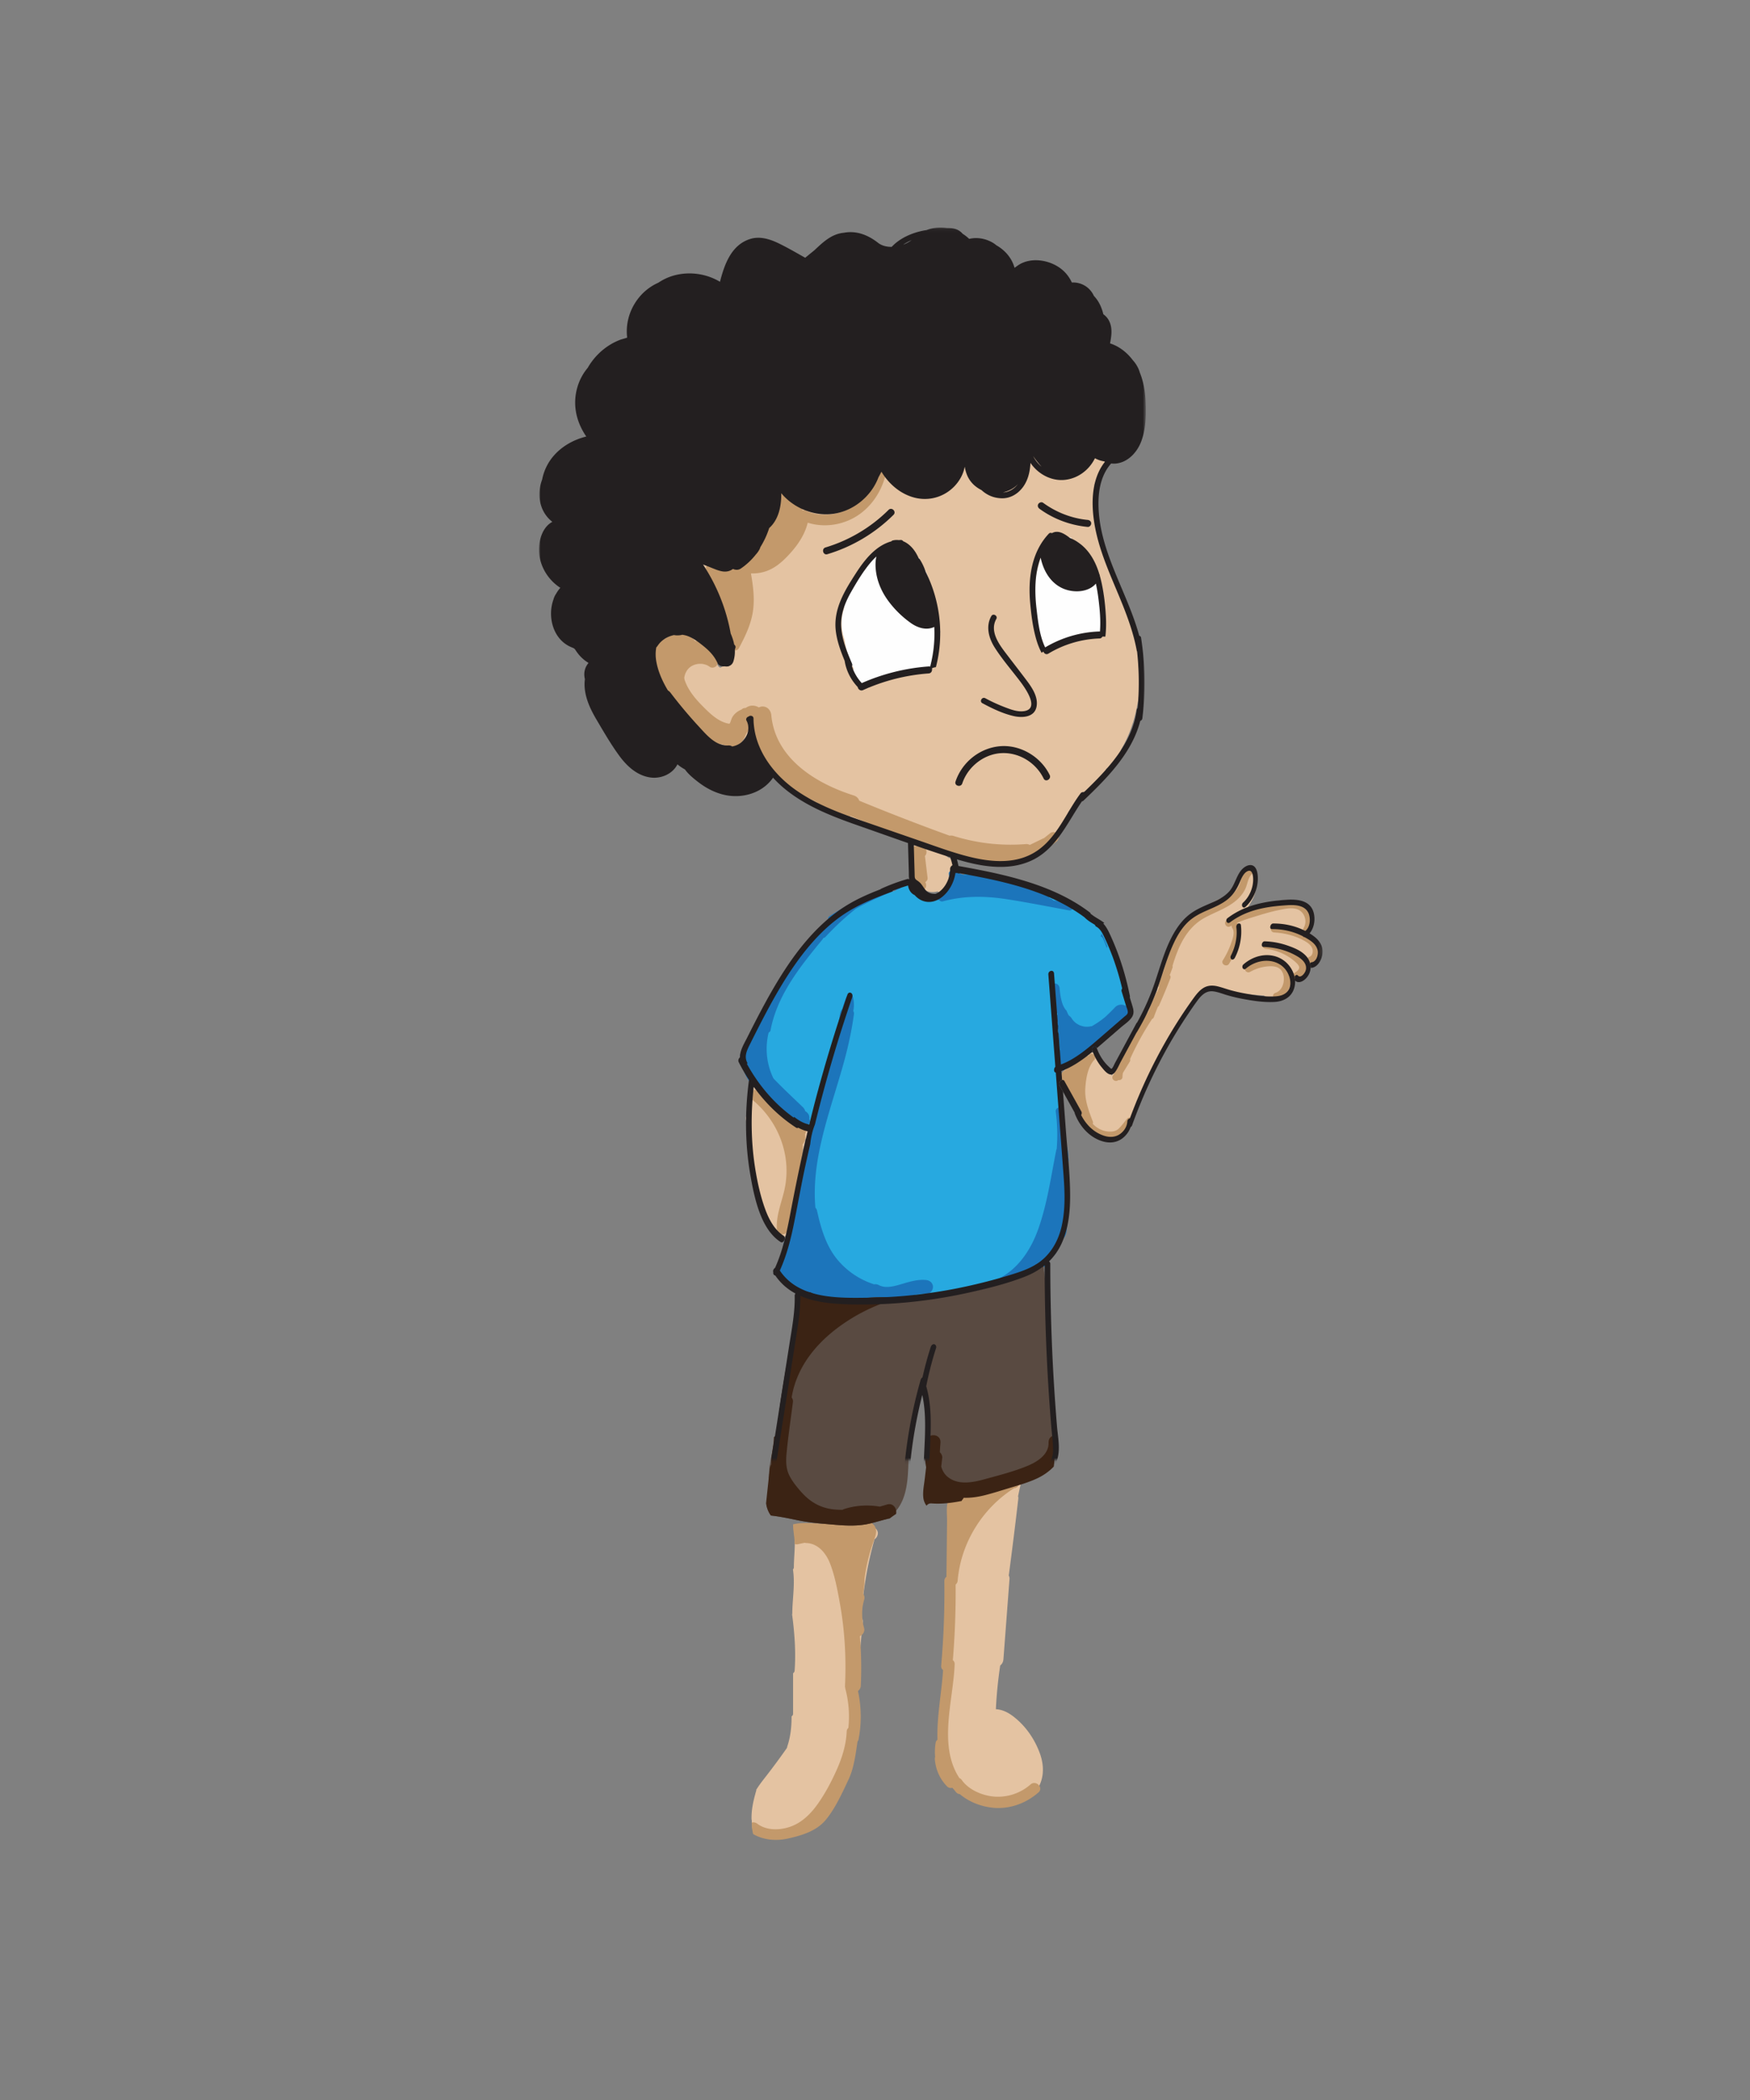 <svg xmlns="http://www.w3.org/2000/svg" preserveAspectRatio="xMidYMin slice" width="500" height="600" viewBox="0 0 500 600">
  <rect x="0" y="0" width="500" height="600" fill="#808080" stroke="none"/>
  <g transform="translate(250,300) scale(1) translate(-250,-300) translate(0,0)">
      <svg width="500" height="600" xmlns="http://www.w3.org/2000/svg" xmlns:xlink="http://www.w3.org/1999/xlink"><defs><path id="a" d="M0 .084h173.375v192.018H0z"/></defs><g fill="none" fill-rule="evenodd"><path d="M268.757 176.341c0 14.161-6.524 25.641-14.573 25.641-8.048 0-14.573-11.48-14.573-25.641 0-14.16 6.525-25.64 14.573-25.64 8.05 0 14.573 11.48 14.573 25.64m46.708-4.155c0 11.554-5.751 20.92-12.846 20.92-7.094 0-12.845-9.366-12.845-20.92 0-11.554 5.75-20.92 12.845-20.92 7.095 0 12.846 9.366 12.846 20.92" fill="#FEFEFE"/><path d="M273.095 248.037a5.216 5.216 0 00-.937-1.818 6.79 6.79 0 00-.168-.439c-.187-.425-.557-.643-.965-.706a9.147 9.147 0 00-.932-.657c-1.48-.908-3.162-1.534-4.765-2.185-.614-.25-1.282-.59-1.961-.684-.404-.455-1.164-.58-1.693-.349-.68.298-1.07 1.033-.87 1.77.057.205.093.41.138.614a5.525 5.525 0 00-.047.31c-.238 2.1-.097 4.22.255 6.296.06.358.294.64.594.83l.007.038-.015.001a5.046 5.046 0 003.44 3.642 4.823 4.823 0 002.705-.016c.57.52 1.574.621 2.137.02a7.194 7.194 0 001.284-1.943c.26-.05.517-.155.734-.36 1.178-1.11 1.479-2.84 1.059-4.364" fill="#E4C3A2"/><path d="M264.375 252.034c.41-.269.71-.7.65-1.21l-.634-5.249c-.04-.339-.08-.674-.132-1.004.085-.09.165-.189.235-.307.365-.617.25-1.426-.161-1.98a1.673 1.673 0 00-2.154-.473c-.01.005-.015.014-.025.02-.142-.036-.28-.078-.434-.097-.585-.072-1.354.514-1.446 1.102-.582 3.728-.058 7.443 1.57 10.852.35.732 1.396.923 2.053.538.748-.436.889-1.318.539-2.05-.022-.047-.04-.096-.061-.142" fill="#C3996B"/><path d="M315.413 173.757c.035.205.062.41.084.613a2.385 2.385 0 01.008.434c.042.288.025.582-.019.9a19.125 19.125 0 01-.775 3.254c-.004 2.41-.209 4.795-1.117 6.899.071.238.105.492.067.754-.16 1.094-.807 2.121-1.66 2.81-1.627 1.312-3.812 1.846-5.879 1.725-1.93-.114-4.123-.783-5.125-2.583a1.45 1.45 0 01-.134-.351c-2.2-1.487-4.03-3.555-4.187-6.203-.024-.4.108-.703.32-.914a16.378 16.378 0 01-.74-2.22c-1.054-4.262-1.048-8.899-.442-13.222a29.67 29.67 0 01.983-4.468c.15-.621.333-1.23.558-1.819a1.77 1.77 0 01-.032-.357c.028-1.695.726-3.39 2.284-4.222.146-.078.297-.145.45-.209a17.15 17.15 0 011.108-1.327c1.2-1.299 2.895-.394 3.31.916.41-.15.792-.383 1.154-.663.13.04.26.081.388.126.047.018.093.038.141.055.094.283.185.565.29.846.187.013.376.045.56.072.126.017.247.05.365.097.27.108.557.213.802.374.303.179.544.421.724.724l.203.482c.04.151.054.301.061.452 1.99 1.295 3.424 3.534 3.952 5.855.063.082.131.161.173.26.468 1.102 1.027 2.238 1.515 3.396.318.973.618 1.951.883 2.939a.473.473 0 00.134.212c.278 1.441.241 2.9-.407 4.363m-46.534 4.736c-.155 2.717-.979 5.47-2.25 7.926.013.094.03.187.028.281-.003.412-.034.827-.075 1.239.334.474.473 1.084.3 1.67-.39 1.322-1.037 2.578-1.842 3.73-.093.2-.186.401-.286.598-1.049 2.072-2.802 4.306-5.212 4.79a2.341 2.341 0 01-.94-.005c-1.714.748-3.574 1.076-5.47.597-.57-.143-.989-.529-1.23-1.012-2.945-.812-5.64-2.445-7.665-4.843-.622-.736-.752-1.664-.289-2.455-1.409-2.502-2.214-5.4-2.645-8.22-.966-2.765-1.126-5.675-.264-8.613.02-.066.044-.13.064-.196.316-2.84 1.02-5.631 2.225-8.164.458-.961 1.31-1.174 2.08-.94.2-.378.398-.756.59-1.135.226-.452.645-.746 1.115-.886.285-.502.6-.985.927-1.453a7.038 7.038 0 01.895-1.689c1.548-2.104 3.944-3.504 6.59-3.567a6.529 6.529 0 011.586.174c.47-.038.978-.085 1.126.128.085.123.177.219.265.329a7.124 7.124 0 012.401 1.841c.875.433 1.815.804 2.798 1.439.29.37.6.699.938.956a90.634 90.634 0 012.411 5.773c.05.024.105.041.151.069.49.287.722.699.927 1.205.582 1.437.714 3.051.77 4.588.052 1.445-.004 2.894.101 4.338.025.334-.06.637-.207.908.061.191.1.39.087.599m56.52 12.745a4.85 4.85 0 00-.21-1.25 27.267 27.267 0 00-.19-5.387c-.296-2.186-.419-5.323-2.196-6.875-.032-.028-.065-.047-.097-.073a60.48 60.48 0 00-1.883-6.371c-.292-.812-.783-1.396-1.369-1.786-.7-2.337-1.432-4.663-2.275-6.948a3.593 3.593 0 00-1.016-1.482c-.86-2.323-1.708-4.661-2.036-7.127-.314-2.354-.69-4.479-1.524-6.717-.025-.068-.063-.12-.09-.186.105-1.982.248-3.963.476-5.937a2.458 2.458 0 00-.016-.625c.125-.738.003-1.387-.29-1.929a38.321 38.321 0 011.622-3.143c.027-.04.057-.073.085-.112l1.625-2.373c3.283-4.792-3.41-9.324-7.419-6.325a4.872 4.872 0 00-.485.354c-1.999-.08-4.02.977-4.819 3.53l-.295.943a3.66 3.66 0 00-.714.336c-1.026-3.998-6.669-6.246-8.935-1.602l-.048.101c-1.88-.242-3.857.448-4.842 2.358a94.264 94.264 0 00-1.787 3.678 5.512 5.512 0 00-1.807.024c.44-2.435-.645-4.256-2.256-5.198-2.357-3.054-8.692-1.948-9.13 3.11-.023.265-.053.529-.077.795-.09-.163-.175-.328-.28-.483l-.072-.52c-.344-2.514-3.872-4.363-6.15-3.492a59.631 59.631 0 00-3.014 1.252c-.524-3.123-3.68-5.629-7.228-3.537-.859.507-1.69 1.053-2.526 1.59-1.23-.057-2.504.34-3.582 1.371l-7.295 6.972c-.042-.013-.085-.021-.127-.032.513-4.962-6.412-6.865-9.355-2.774a94.326 94.326 0 00-3.432 5.133c-.446-2.73-3.507-4.068-6.112-3.6-2.427-.824-5.41.012-6.366 3.24-.435 1.47-.888 2.935-1.35 4.396-.13.171-.254.349-.367.546a140.44 140.44 0 01-5.373 8.682c-.108-.459-.212-.92-.32-1.379-1.358-5.749-9.434-4.063-9.822 1.328-.009.123-.01.246-.019.369-1.217.768-2.146 2.112-2.334 4.055-.225 2.336.182 4.806 1.13 6.9a58.346 58.346 0 002.73 8.744l.022.116.02-.009c.16.401.315.802.484 1.202.624 1.477 1.671 2.236 2.838 2.48.781 4.06 1.76 8.083 2.958 12.066a5.234 5.234 0 00-1.504.523c-.353.191-.707.384-1.067.561.066-.041-.019-.021-.167.026a6.709 6.709 0 00-.409-.307c-1.759-3.038-4.067-5.749-6.858-7.923-1.18-.918-2.587-1.454-3.96-1.398a5.383 5.383 0 00-1.129-.116c-2.527.01-4.562 1.193-5.697 3.465-1.318 2.639-.38 5.252.932 7.646.323 3.711 3.048 6.774 5.335 9.612 2.673 3.315 5.67 6.446 8.975 9.138 2.968 2.419 7.128 3.405 9.878.051 1.705-2.077 1.553-4.012.811-6.454l-.029-.093c.05.002.095.008.145.008.315 0 .61-.031.893-.076.46 4.884 2.668 9.689 5.187 14.176.515.919 1.18 1.545 1.913 1.935 1.406 2.211 3.424 3.66 5.62 5.396 1.174.929 2.323 1.982 3.636 2.712 1.113.618 2.623.799 3.345 1.355.715.553 1.58.767 2.458.735 8.112 4.006 17.188 6.507 25.548 9.436 2.48.868 5.45 2.331 8.236 2.505a27.34 27.34 0 001.835.869c.194.199.403.385.642.549 1.52 1.046 2.74 1.397 4.582 1.211.147-.016.285-.041.425-.067a25.05 25.05 0 004.288.391c.122.02.24.052.363.065 1.155.119 2.308.111 3.448.009.398.127.838.203 1.31.229l.396.078c1.331.264 2.652.199 3.853-.504.07-.04.134-.096.201-.141 5.595-1.642 9.46-6.529 12.621-11.526a5.137 5.137 0 00.701-1.687 60.927 60.927 0 004.402-5.805c.926-.152 1.858-.655 2.7-1.628.148-.172.287-.347.432-.52 2.063-.798 3.065-2.503 3.22-4.281l.063-.096a5.85 5.85 0 001.052-.856l1.745-1.78c.895-.912 1.344-1.904 1.46-2.873a33.797 33.797 0 003.301-7.44c.052-.133.12-.253.161-.394 1.222-4.149 1.907-8.344 2.184-12.656a4.386 4.386 0 00-.537-2.459" fill="#E4C3A2"/><path d="M302.347 238.657a1.116 1.116 0 00-.31-.482c-.286-.263-.662-.457-1.06-.44l-.4.054c-.254.071-.475.2-.662.386l-1.675 1.324c-.07.023-.139.03-.207.061l-3.809 1.846a2.003 2.003 0 00-1.087-.239 54.561 54.561 0 01-20.675-2.319 2.44 2.44 0 00-1.16-.086 622.715 622.715 0 01-25.797-9.987c-.23-.66-.733-1.232-1.585-1.502-10.799-3.418-22.376-10.52-23.545-22.92-.127-1.343-1.058-2.5-2.5-2.5-.36 0-.728.104-1.069.272-.842-.525-1.952-.674-2.873-.328-.347.13-.633.297-.91.496-.042-.003-.083-.012-.124-.01-.435.02-.78.182-1.03.438-.34.145-.664.307-.954.49a5.052 5.052 0 00-1.593 1.55c-.359.557-.51 1.353-.753 1.815-.133.252 0 .032-.179.205.09-.086-.008-.038-.059 0-3.008-.475-5.465-2.89-7.535-4.976-2.468-2.487-4.76-5.278-5.525-8.78a1.418 1.418 0 00-.292-.618c-.045-1.096.113-2.196.553-3.263.5-1.21 1.437-2.42 2.711-2.866a10.916 10.916 0 013.098 2.2c.684.7 1.563.5 2.091-.044.923-.13 1.795-1.148 1.241-2.256-1.132-2.265-3.677-3.292-6.078-3.012a3.862 3.862 0 00-1.095-1.07c-.24-.453-.673-.803-1.252-.819a11.604 11.604 0 00-2.19.168c-.993-.123-1.999-.044-3.002.395-.426.185-.774.43-1.09.698a1.473 1.473 0 00-.975-.114c-3.399.847-2.759 5.45-2.218 7.972a19.466 19.466 0 002.128 5.524c.481 1.33 1.148 2.62 1.834 3.783.265.45.738.644 1.22.666a94.34 94.34 0 003.225 4.598c.448.598 1.244.968 1.954.586 1.93 3.333 4.437 6.53 8.511 7.057.24.031.475.045.71.051.79.331 1.645.501 2.453.36.014.015.02.037.034.051.618.567 1.506.57 2.121 0 1.067-.986 1.765-2.192 2.257-3.494.732-.939 1.1-2.1.861-3.355.03-.179.043-.356.07-.535.017-.046.03-.093.048-.138.068-.145.153-.28.236-.417h.001c.056-.01.06-.012.055-.014.014 0 .03 0 .075-.003.137-.008.27-.004.406-.002h.038c0 .003.006.006.02.01.088.314.288.59.552.787.998 6.586 4.306 12.437 9.377 16.838 4.168 3.616 9.068 6.215 14.212 8.151.325.555.873.99 1.525 1.262a621.05 621.05 0 0030.34 11.81c.407.148.833.135 1.238.025 6.751 1.963 13.853 2.722 20.863 2.17.765-.06 1.463-.4 1.925-.946.113-.032.222-.074.324-.137l3-1.883c.297-.188.533-.47.652-.804l.51-.246c.004-.003.008-.008.013-.01a1.49 1.49 0 00.59-.355l1.885-1.49c.147-.136.25-.297.311-.483.094-.178.137-.37.13-.578a1.139 1.139 0 00-.13-.578M252.05 131.35c-.89-.01-1.404.699-1.5 1.5-.533 4.459-2.854 8.872-6.533 11.52-3.839 2.766-8.846 3.494-13.268 1.79-.067-.026-.13-.038-.194-.053a1.552 1.552 0 00-.916-.332c-.142 0-.272.024-.397.058.006-.087.008-.173.012-.26 1.268-.408 1.594-2.511.002-2.858l-1.747-.381c-1.082-1.521-2.577-3.71-4.497-2.385-.42.29-.698.717-.909 1.188a1.254 1.254 0 00-.348.279c-.883 1.043-1.382 2.328-1.376 3.647a129.037 129.037 0 01-3.58 9.25c-.154.355-.17.719-.092 1.049-3.02 1.008-5.72 2.706-7.892 5.03a1.548 1.548 0 00-.398-.225c-1.08-.401-2.137-.42-3.259-.192a1.224 1.224 0 00-.318.114c-.17.005-.339.02-.509.039-.948-.413-2.226.147-2.136 1.289-.43.308-.66.83-.396 1.494l4.312 10.806.002.004.165.637 1.27 7.346c.121.704.792 1.066 1.457 1.066-.145.276-.29.554-.436.829-.903 1.705 1.686 3.223 2.59 1.514 1.89-3.568 3.615-7.13 4.06-11.192.37-3.364-.08-6.751-.659-10.081 1.447.048 2.898-.15 4.274-.621 2.364-.808 4.23-2.323 5.954-4.092 2.72-2.788 5.078-6.011 5.992-9.788 5.028 1.608 10.791.559 15.023-2.577 4.481-3.318 7.093-8.435 7.747-13.912.097-.812-.759-1.492-1.5-1.5" fill="#C3996B"/><path d="M243.303 231.176c-.225-.35-.514-.538-.896-.69l-4.019-1.595c-.244-.097-.579-.065-.86.025l-.06-.09c-1.344-1.695-3.334-2.535-5.215-3.48-1.892-.95-3.697-2.096-5.326-3.451a29.05 29.05 0 01-2.502-2.354c.136-.501-.018-1.047-.372-1.48-3.034-3.73-6.167-7.676-7.004-12.541-.138-.8-1.12-1.247-1.846-1.048-.844.232-1.185 1.044-1.047 1.846.39 2.265 1.243 4.354 2.346 6.322-.026.26.01.539.145.824a31.004 31.004 0 007.94 10.367 31.275 31.275 0 005.388 3.709c1.868 1.007 4.012 1.692 5.37 3.408.35.442.978.518 1.508.352.2.22.44.365.737.483l4.02 1.596c.338.135.854.026 1.155-.151.311-.182.608-.54.69-.897.087-.384.068-.814-.152-1.155m-38.433-42.685c-1.466-1.974-3.702-3.77-6.314-3.575-2.492.186-4.817 2.118-4.822 4.736 0 .106.013.208.035.31-1.518 2.295-1.693 5.383-.441 7.85.366.723 1.382.93 2.052.538.734-.429.906-1.327.538-2.052-.013-.025-.1-.213-.118-.246a5.038 5.038 0 01-.237-.779 5.274 5.274 0 01-.072-.377c.01.071-.017-.269-.02-.319a5.96 5.96 0 01.024-.887l.003-.038.026-.149c.059-.316.14-.627.246-.93.012-.034.089-.222.1-.26.053-.11.106-.22.164-.328.13-.243.28-.482.45-.703.038-.04.155-.175.169-.19.1-.11.205-.214.314-.314 0 0 .194-.162.216-.186a4.81 4.81 0 01.332-.223c.13-.08.264-.155.399-.226.002 0 .203-.09.252-.115.269-.103.546-.189.827-.254.125-.029.25-.053.377-.073.047-.002.25-.024.287-.026.309-.019.613-.004.92.008.064.003.094.003.114.002a.985.985 0 00.097.024c.15.03.3.058.45.096.67.171.947.3 1.579.738.542.375 1.374.21 1.818-.235.435-.434.626-1.29.235-1.817" fill="#C3996B"/><path d="M271.144 167.95c-.397-1.7-.765-3.44-1.384-5.076-.582-1.536-1.605-2.887-2.144-4.422-.448-1.273-1.71-2.12-3.076-1.746-1.234.34-2.195 1.796-1.746 3.076.552 1.568 1.53 2.893 2.144 4.421.603 1.498.925 3.134 1.296 4.7.777 3.28 1.445 6.597 1.864 9.943.168 1.34 1.029 2.5 2.5 2.5 1.22 0 2.67-1.152 2.5-2.5a105.615 105.615 0 00-1.954-10.896m45.036 1.139l-.409-3.639a.509.509 0 00-.306-.414c0-.116-.018-.23-.013-.347.03-.644-.97-.643-1 0-.067 1.478.372 2.896.688 4.324.025.111.044.224.068.336.16 1.416.318 2.832.476 4.248.07.623.996.659 1 0 .008-1.518-.193-3.026-.505-4.508m-47.051 22.491a87.088 87.088 0 00-11.529 1.724c-1.833.404-3.653.87-5.454 1.398-1.655.484-3.315.99-4.553 2.257a1.602 1.602 0 00-.41.688c-.57.518-.572 1.428-.15 2.027-.412 1.067.357 2.52 1.695 2.01a95.223 95.223 0 013.01-1.072c.247.388.655.655 1.196.606a25.682 25.682 0 008.273-2.17c.512-.23.733-.705.732-1.2.578-.148 1.155-.3 1.742-.42 1.223-.25 1.316-1.53.726-2.312a81.074 81.074 0 014.722-.537c1.91-.16 1.927-3.162 0-3m47.235-9.154l-.807.226c-.191-.767-.981-1.41-1.862-1.167l-8.025 2.2-4.013 1.102c-1.168.32-2.713.5-3.474 1.559-.65.904-.517 2.05.176 2.83.17.667.769 1.197 1.629 1.076.146.597.609 1.08 1.384 1.02l1.95-.154c-.021.24-.002.495.074.77.157.575.804 1.177 1.446 1.102 2.626-.306 5.102-1.168 7.268-2.705.243-.172.41-.418.522-.685l1.814-.553c1.667-.51 1.218-2.691-.234-2.902l2.949-.826c1.857-.52 1.068-3.415-.797-2.893" fill="#E4C3A2"/><g transform="translate(154 64.916)"><mask id="b" fill="#fff"><use xlink:href="#a"/></mask><path d="M171.048 137.386a.842.842 0 00-.286.534c-1.23 9.625-8.335 17.037-15.078 23.519-.322-.088-.697-.02-.946.314-4.089 5.46-6.692 12.604-12.566 16.504-6.529 4.334-14.805 2.959-21.876.903-3.937-1.144-7.794-2.567-11.667-3.908-4.346-1.504-8.69-3.01-13.036-4.512-7.66-2.652-15.522-5.225-22.215-9.931-6.142-4.32-11.24-10.936-11.984-18.547-.012-.09-.016-.178-.033-.267a19.649 19.649 0 01-.07-1.615c0-.814-.969-.998-1.419-.56-.476.123-.876.642-.566 1.205.23.414.365.853.442 1.298.017.18.033.362.055.54.066 1.41-.514 2.845-1.505 3.882-.849.888-1.94 1.397-3.105 1.624a1.69 1.69 0 00-1.057-.3c-3.56.253-6.226-2.973-8.41-5.342a131.582 131.582 0 01-8.143-9.705 2.68 2.68 0 00-.756-.681c-.113-.192-.234-.38-.344-.574a.644.644 0 00-.018-.037c-.008-.016-.02-.027-.027-.041-1.352-2.4-2.45-4.921-2.929-7.651-.229-1.304-.25-2.676.004-3.99.126-.116.246-.248.351-.411 1.064-1.643 2.83-2.728 4.73-3.101a5.347 5.347 0 002.34-.09c.395.048.786.128 1.168.244 1.846.559 3.612 1.945 5.091 3.154 1.604 1.31 2.954 2.773 3.808 4.678.342.76 1.274 1.069 2.077.938.281.064.556.072.82.03a.828.828 0 00.446-.125c.551-.22.995-.672 1.193-1.302a9.385 9.385 0 00.416-3.33l.174-.576c.101-.333-.066-.715-.356-.905-.205-1.08-.558-2.138-1.003-3.17a52.681 52.681 0 00-7.909-19.71l1.622.618c1.276.487 2.586 1.13 3.942 1.35 1.124.183 2.174-.078 2.99-.701.713.325 1.562.356 2.241-.108a19.093 19.093 0 004.287-4 6.85 6.85 0 001.067-1.5 2.8 2.8 0 00.231-.613 24.114 24.114 0 002.532-5.464c2.691-2.391 3.513-6.292 3.442-9.953 2.771 3.319 6.847 5.473 11.174 5.948 5.6.617 10.992-2.023 14.365-6.452a16.34 16.34 0 002.254-4.074c.29-.516.567-1.038.83-1.567 2.22 3.676 5.741 6.636 9.99 7.535 5.062 1.07 10.177-1.314 12.687-5.846.544-.983.916-2.041 1.122-3.124.34 1.889.938 3.527 2.431 5.02.644.644 1.462 1.215 2.354 1.665 1.493 1.37 3.357 2.272 5.732 2.344 2.875.088 5.324-1.668 6.71-4.102 1.054-1.853 1.441-3.912 1.561-6.005 2.077 3.07 5.7 5.125 9.462 4.874 3.912-.261 7.294-2.787 8.953-6.208a8.127 8.127 0 002.622.892c.082.039.16.087.243.123-4.289 5.383-3.985 13.344-2.62 19.747 1.602 7.525 5.044 14.483 7.857 21.595 1.622 4.1 3.051 8.286 3.851 12.63.017.09.055.156.091.224a82.23 82.23 0 01.166 16.166m-53.166 51.449c-.763.768-1.98 1.147-3.007 1.404-1.096.274-2.359.403-3.418-.082-1.12-.513-1.593-1.711-2.352-2.603-.34-.4-.736-.691-1.167-.982-.656-.444-.587-.887-.608-1.636l-.243-8.401a436.517 436.517 0 0010.48 3.51.792.792 0 00.035.313c.472 1.46.8 2.959.92 4.49.097 1.258.337 3.006-.64 3.987M106.456 3.692a9.552 9.552 0 01-2.405 1.297c.755-.504 1.562-.94 2.405-1.297m30.338 69.749l.074-.087c-1.055 1.387-2.542 2.344-4.325 2.428 1.603-.374 3.12-1.11 4.251-2.341m6.784-5.025a9.617 9.617 0 01-2.385-3.011 26.153 26.153 0 002.385 3.01m27.922 48.319c-3.512-12.924-11.906-24.714-11.645-38.433.073-3.86 1-7.871 3.623-10.796.434.053.873.067 1.307.026 3.37-.32 5.95-3.04 7.166-6.038 1.464-3.607 1.53-7.916 1.356-11.753-.124-2.762-.576-5.584-1.627-8.16-.382-1.36-1.099-2.578-2.028-3.6-1.643-2.178-3.862-3.93-6.449-4.768-.012-.033-.028-.065-.04-.098.44-2.15.736-4.482-.349-6.48a5.09 5.09 0 00-1.572-1.764c-.49-2-1.3-3.782-2.702-5.248a6.68 6.68 0 00-1.72-2.295 6.535 6.535 0 00-4.579-1.527 10.445 10.445 0 00-2.159-3.106c-3.24-3.241-9.392-4.51-13.33-1.72-.293.208-.588.422-.885.636-.74-2.75-2.68-5.016-5.164-6.425-.195-.154-.382-.316-.589-.457-2.074-1.411-4.779-1.98-7.206-1.386a10.986 10.986 0 00-1.88-1.472 4.362 4.362 0 00-1.93-1.321c-.81-.271-1.664-.337-2.519-.323-1.942-.302-3.965-.131-5.84.592-.188.03-.377.05-.564.085-3.48.642-7.015 2.145-9.405 4.714-1.454.018-2.847-.333-3.912-1.167-3.177-2.487-6.488-3.485-9.773-2.86-3.446.316-5.917 2.658-8.363 4.963l-2.667 2.174c-2.548-1.43-5.083-2.918-7.71-4.18-2.524-1.21-5.357-2.051-8.12-1.15-5.303 1.727-7.257 7.257-8.517 12.199-3.997-2.398-8.987-3.045-13.467-1.712-1.496.444-2.889 1.135-4.172 1.985a14.964 14.964 0 00-5.92 4.757c-2.417 3.254-3.415 7.167-2.955 10.913-.699.282-1.52.435-2.057.646-1.099.43-2.157.957-3.15 1.597a18.612 18.612 0 00-6.067 6.396 15.206 15.206 0 00-2.966 5.578c-1.464 5.099-.23 9.986 2.554 14.048-3.439.86-6.657 2.589-9.06 5.223a14.561 14.561 0 00-3.542 7.047c-1.483 3.949-.968 8.6 2.356 11.652.176.162.36.306.542.455C.435 86.027-.495 90.96.23 94.503c.717 3.505 2.887 6.61 5.862 8.523a10.177 10.177 0 00-1.226 1.74c-.015.023-.034.043-.049.066a5.07 5.07 0 00-.68 1.523c-1.725 4.716-.277 11.03 4.612 13.419 1.141.557 1.255.379 1.712 1.09 1.047 1.63 2.318 2.806 3.698 3.629-.979 1.13-1.472 2.71-1.077 4.489.01.049.024.096.035.144-.035.302-.072.604-.086.906-.168 3.836 1.481 7.412 3.387 10.639 2.076 3.518 4.17 7.153 6.593 10.444 2.184 2.963 5.117 5.625 8.91 6.119 3.022.392 6.276-1.052 7.637-3.764a11.373 11.373 0 002.13 1.439c1.007 1.422 2.521 2.627 3.736 3.57 2.248 1.748 4.837 3.122 7.634 3.73 5.098 1.113 10.771-.536 13.811-4.924a32.793 32.793 0 002.494 2.454c6.327 5.554 14.364 8.604 22.202 11.343 4.618 1.615 9.233 3.265 13.86 4.88.078 2.747.157 5.495.237 8.242.033 1.16-.13 2.514.836 3.353.387.336.86.546 1.22.915.397.407.681.903 1.011 1.363 1.384 1.93 3.4 2.525 5.7 2.17 1.986-.306 4.567-1.186 5.418-3.184.553-1.298.424-2.884.297-4.255a21.5 21.5 0 00-.75-3.955c6.783 2.029 14.358 3.41 21.03.474 7.304-3.215 10.427-10.8 14.695-17.038a.763.763 0 00.44-.208c6.736-6.43 13.868-13.577 16.231-22.785a.865.865 0 00.595-.726c.95-7.663.81-15.395-.363-23.026-.054-.348-.269-.518-.522-.568" fill="#231F20" mask="url(#b)"/></g><path d="M266.44 187.337a41.746 41.746 0 01-.679 3.128.995.995 0 00-.417-.055 57.898 57.898 0 00-19.122 4.76 13.036 13.036 0 01-2.815-4.815.843.843 0 00.032-.739c-1.439-3.399-2.94-6.956-3.11-10.693-.16-3.566 1.151-6.83 2.891-9.875 1.662-2.91 3.467-5.925 5.654-8.474.472-.55.983-1.077 1.524-1.57-.3 1.266-.292 2.651-.164 3.866.338 3.215 1.663 6.248 3.577 8.836a28.552 28.552 0 006.501 6.35c1.981 1.387 4.46 2.103 6.622 1.065a36.728 36.728 0 01-.495 8.216m2.023-10.063a39.457 39.457 0 00-3.979-13.894 15.996 15.996 0 00-1.702-3.61.84.84 0 00-.3-.28 16.81 16.81 0 00-.756-1.454c-.863-1.452-2.146-2.789-3.69-3.404a.723.723 0 00-.656-.354c-.199.002-.39.024-.585.037a4.725 4.725 0 00-1.72.102.752.752 0 00-.402.256c-4.46 1.236-7.633 5.244-10.109 9.08-3.276 5.077-6.548 10.346-5.749 16.643.374 2.935 1.398 5.71 2.524 8.43.002.017-.004.03 0 .045.473 2.885 1.831 5.434 3.735 7.44.08.607.76 1.203 1.511.862a55.143 55.143 0 0118.76-4.763c.831-.059 1.116-.923.865-1.497.253-.074.505-.15.761-.22.15-.04.287-.049.431-.073a38.62 38.62 0 001.061-13.346m24.895 17.182c-2.04-2.717-4.134-5.396-6.188-8.104-1.986-2.618-4.385-6.168-2.517-9.49.52-.925-.902-1.756-1.422-.83-1.658 2.947-.715 6.327.998 9.018 2.083 3.272 4.683 6.274 7.036 9.355 1.343 1.76 6.01 8 1.415 8.763-1.947.323-3.976-.496-5.758-1.177a46.191 46.191 0 01-5.41-2.497c-.933-.503-1.766.92-.83 1.422 2.777 1.496 5.803 2.948 8.892 3.668 2.418.563 5.9.428 6.556-2.559.607-2.762-1.2-5.476-2.772-7.569m5.259-9.481c-1.639-3.401-2.072-7.682-2.468-11.077-.563-4.82-.549-10.03 1.176-14.577.754 3.616 2.68 7.058 6.123 8.703 3.014 1.439 7.433 1.328 9.662-1.275.496 2.233.784 4.518 1.012 6.784.231 2.285.332 4.61.153 6.91-.048-.004-.085-.024-.137-.023a32.356 32.356 0 00-15.52 4.555m17.337-9.131c-.197-3.408-.623-6.886-1.418-10.208a28.653 28.653 0 00-.306-1.158.688.688 0 00-.112-.383c-.932-3.118-2.442-6.11-4.937-8.255a12.83 12.83 0 00-3.574-2.188c-.129-.102-.256-.207-.389-.305-1.025-.75-2.268-1.521-3.593-1.374a2.696 2.696 0 00-1.08.368.708.708 0 00-.897.153c-5.004 5.307-5.944 12.846-5.31 19.83.308 3.41.756 6.912 1.693 10.213.386 1.36.891 2.727 1.575 3.986.156-.13.33-.246.512-.355.184.548.776.97 1.417.584a30.248 30.248 0 0114.602-4.332.924.924 0 00.833-.536c.281.005.562-.004.842.014.251-2.006.26-4.05.142-6.054m-62.074-30.165a43.197 43.197 0 01-18.02 10.734c-1.23.37-.706 2.3.532 1.929a45.345 45.345 0 0018.901-11.25c.914-.907-.5-2.322-1.414-1.413m56.89 2.871c-4.61-.445-9.01-2.177-12.746-4.9-.44-.322-1.11-.073-1.368.357-.301.504-.075 1.053.359 1.369 4.03 2.94 8.797 4.694 13.755 5.174.539.053 1-.496 1-1 0-.584-.46-.947-1-1m-10.857 72.884c-2.555-5.258-8.446-8.77-14.32-8.215-5.764.544-10.763 4.62-12.586 10.09-.408 1.224 1.523 1.748 1.928.53 1.564-4.69 6.04-8.317 11.017-8.648 5.117-.341 10.015 2.684 12.234 7.253.562 1.157 2.288.144 1.727-1.01" fill="#231F20"/></g></svg>
      <svg width="500" height="600" xmlns="http://www.w3.org/2000/svg" xmlns:xlink="http://www.w3.org/1999/xlink"><defs><path id="a" d="M167.954.961l-.516 277.604L.628 312l.515-277.604"/><path id="c" d="M167.954.961l-.516 277.604L.628 312l.515-277.604"/><path id="e" d="M167.954.961l-.516 277.604L.628 312l.515-277.604"/><path id="g" d="M167.954.961l-.516 277.604L.628 312l.515-277.604"/><path id="i" d="M167.954.961l-.516 277.604L.628 312l.515-277.604"/><path id="k" d="M167.954.961l-.516 277.604L.628 312l.515-277.604"/></defs><g fill="none" fill-rule="evenodd"><path d="M306.804 298.56c-.454.336-.905.673-1.357 1.009a9.34 9.34 0 01-.484-1.65c-.078-.425.053-.862.447-1.091.339-.196.92-.181 1.18.15.258.33.592.655.96.913-.242.23-.492.45-.746.67m16.776-10.066c-.367-1.901-1.124-3.693-1.82-5.491l-2.171-5.613a1.317 1.317 0 00-.176-.308c.058-.138.114-.277.17-.416-.576-1.8-1.17-3.593-1.834-5.355-.007-.024 0-.05-.007-.073l-1.005-2.88c-.087-.247-.228-.461-.46-.596l-.018-.007a34.117 34.117 0 00-2.505-4.475 16.924 16.924 0 01-2.712-1.463.834.834 0 01-.296-.27c-.01-.011-.017-.023-.026-.036a.894.894 0 01-.073-.15.951.951 0 01-.02-.77c-3.95-2.373-8.073-4.471-12.348-6.136-7.057-2.748-14.866-2.757-21.905-5.587-1.02 1.267-2.267 2.539-3.52 3.379-.5 1.452-1.17 2.965-2.47 3.865-1.692 1.172-3.985 1.067-5.792.112-.307.06-.62.089-.937.059-1.24-.116-2.213-.777-2.955-1.741-.285-.37-.115-.892.192-1.193a4.806 4.806 0 01-.113-.515c-.15-.178-.293-.361-.434-.545-1.344.413-2.663.904-3.977 1.415-.012.365-.215.713-.68.835-2.46.649-5.008 1.23-7.395 2.167-14.227 9.485-25.08 23.676-30.701 40.805-.06.184-.08.355-.12.532a103.556 103.556 0 01-4.598 7.039c1.03 1.67 2.397 3.195 3.609 4.588 2.139 2.459 4.467 4.913 5.883 7.87.669.43 1.348.843 2.083 1.163.838.364 1.213 1.282 1.204 2.156.15.012.3.023.455.024.527.004.914.413.962.915.468.22.952.41 1.456.559.998.294 1.937 1.31 1.845 2.405-.21 2.516-.933 4.886-1.72 7.246.527 1.024.262 1.967-.367 2.609 1.496.468 3.249.293 4.448-.69a1586.215 1586.215 0 00-6.222 34.73c2.324 1.142 4.747 2.078 7.048 3.27.1.051.183.12.27.182 1.768.455 3.53.955 5.308 1.34 3.256-.637 6.655.025 9.954-.143 4.498-.229 8.966-.946 13.456-1.287 2.263-.17 4.529-.318 6.795-.48.412-.104.824-.21 1.236-.313 4.037-.998 8.125-1.878 12.277-2.23.48-.04.962-.06 1.444-.08-.103-.45.075-.93.67-1.02 4.576-.698 8.154-3.753 12.213-5.74.025-.04.035-.083.067-.123 2.137-2.648 4.68-4.813 5.958-8.045.398-1.006.697-2.032.932-3.07a36.56 36.56 0 00.563-3.664c.107-1.205.153-2.42.158-3.634a.887.887 0 01.264-.65c-.015-.351-.033-.703-.045-1.055-.192-1.336-.39-2.673-.412-4.024-.176-2.396-.193-4.81-.543-7.191a.968.968 0 01.102-.583c-.346-3.262-.77-6.516-.907-9.795a.842.842 0 01.19-.583c-.382-2.412-1.081-4.782-.961-7.247a.937.937 0 01.195-.507l-.038-.315c-.047-.078-.095-.157-.122-.258-.368-1.403-.42-2.825-.42-4.268 0-.518.295-.802.654-.89.72-1.134 2.024-1.715 3.059-2.485-.012-.217-.033-.436-.051-.654 1.168-.831 2.323-1.71 3.394-2.666 3.702-2.78 7.346-5.608 10.335-9.164.178-.132.358-.261.535-.393.674-.505 1.389-.94 1.595-1.8.144.484.73.76 1.199.632.555-.153.8-.698.698-1.23" fill="#27A9E0"/><path d="M255.94 253.697a.856.856 0 01-.674.834c-3.738.995-7.688 1.814-10.933 4.029-.545.372-1.062.074-1.287-.388a101.05 101.05 0 00-5.996 3.57.96.96 0 00-.438 1.048 54.473 54.473 0 00-7.072 8.019.766.766 0 00-.138.376 94.734 94.734 0 00-6.358 8.62c-.524.804-1.065 1.627-1.596 2.467-.06.065-.125.119-.172.212-.052.1-.098.203-.149.304-1.337 2.154-2.573 4.424-3.225 6.824a2.53 2.53 0 00-.604.09 37.375 37.375 0 01-1.435 2.876c-1.132 2.836-2.987 5.354-4.02 8.25a.917.917 0 01-.437.514c.182 1.04.582 2.028 1.092 2.974a.902.902 0 00-.208.874c1.254 4.784 5.546 7.563 8.717 11.007.232.25.506.32.768.288.173.309.341.62.493.942.664.432 1.336.85 2.066 1.169.521.228.86.676 1.04 1.192.336.18.67.366 1.026.518a3.5 3.5 0 001.338.294c.017.014.031.03.05.044a4.073 4.073 0 002.605.747c.323-.022.585-.135.785-.394.205-.265.241-.548.18-.872a3.528 3.528 0 00-.125-.45 2.098 2.098 0 00-.287-1.388 2.313 2.313 0 00-.885-.812 2.31 2.31 0 00-.63-1.096c-2.69-2.602-5.449-5.152-8.05-7.844-.104-.107-.203-.215-.305-.322l-.143-.194a19.327 19.327 0 01-1.31-13.025c.255-.087.466-.291.536-.655 1.911-10.08 8.51-18.25 14.863-25.966a.99.99 0 00.193-.383.87.87 0 00.63-.297 78.35 78.35 0 018.672-8.05 99.744 99.744 0 0112.456-5.717c.427-.161.611-.51.643-.871a106.8 106.8 0 00-1.676.642" fill="#1C75BB"/><path d="M264.561 365.713c-2.639-.25-5.16.65-7.655 1.366-1.98.568-4.107 1.011-5.812.09a2.1 2.1 0 00-1.346-.219 22.579 22.579 0 01-10.094-6.596c-3.563-4.04-5.064-9.252-6.21-14.4a1.872 1.872 0 00-.474-.908c-1.284-14.396 4.607-28.472 8.305-42.156 1.171-4.33 2.11-8.699 2.706-13.147.043-.317-.039-.618-.187-.89a8.84 8.84 0 00-.08-3.904c-.104-.408-.536-.753-.965-.734-.479.021-.789.306-.964.734a29.006 29.006 0 00-1.102 3.303c-.388.371-.623.905-.702 1.491-1.573 11.752-6.053 22.834-8.843 34.301.05.196.077.396.061.602-.195 2.357-.842 4.585-1.565 6.797l-.088.565c.522 1.16.06 2.207-.787 2.802-.266.817-.556 1.624-.978 2.376-.68 2.564-.666 5.57-1.152 8.08a69.075 69.075 0 01-2.774 10.136c-.092.545-.19 1.09-.299 1.631-.384 1.901-.895 3.795-1.66 5.58-.187.435-.35.864-.47 1.3.175.232.341.47.498.713.153.177.303.356.467.524a13.142 13.142 0 001.145 1.04 25.158 25.158 0 003.41 2.076c2.428 1.242 4.988 2.21 7.408 3.473.095.05.175.115.26.176.17.045.34.085.51.13 5.267.08 10.597-.433 15.856-.678h.002c1.961.503 4.037.312 6.042-.178 2.518-.616 4.914-1.726 7.537-1.476 1.077.103 2-.993 2-2 0-1.167-.92-1.897-2-2m28.102-1.044c.657-.233 1.314-.466 1.969-.707.175-.064.348-.131.523-.197 1.05-.627 2.106-1.243 3.195-1.782.026-.04.036-.082.068-.122 1.05-1.313 2.2-2.508 3.247-3.773.156-.331.305-.667.443-1.004.368-.897.646-1.816.89-2.744a2.48 2.48 0 001.24-1.055c.495-.828.517-1.76.592-2.694l.09-1.123a20.7 20.7 0 00.344-4.288c-.001-.056-.014-.11-.021-.165.076-1.38.067-2.763-.015-4.141a1.908 1.908 0 00-.146-1.218 2.228 2.228 0 00-.265-.582c-.001-.06.002-.117 0-.176a1.904 1.904 0 00-.047-.401c.179-.161.306-.397.329-.713a31.434 31.434 0 00-.054-4.977c.09-.477.18-.951.272-1.426-.031-.27-.053-.538-.092-.806a1.025 1.025 0 01.03-.44c-.108-.77-.218-1.54-.298-2.314a2.328 2.328 0 00-.633-.383 96.574 96.574 0 00-.057-.758 8.964 8.964 0 00-.212-2.721 53.78 53.78 0 00-.48-6.855c-.173-1.27-2.1-.73-1.93.53.48 3.516.549 7.072.273 10.607a2.15 2.15 0 00-.15.463c-1.491 7.486-2.562 15.262-5.131 22.475-2.13 5.977-5.837 11.586-11.72 14.367-1.272.6-1.237 1.9-.57 2.78 1.242-.928 2.793-1.557 4.136-2.105 1.377-.562 2.78-1.055 4.18-1.552m13.297-106.494a707.586 707.586 0 01-5.083-.95.819.819 0 00-.422-.396l-.68-.295c-.002-.378-.21-.752-.697-.914l-2.931-.967c-.001-.078-.021-.152-.04-.227.033-.006.07-.002.1-.01 1.08.405 2.222.664 3.369.919a75.832 75.832 0 00-2.137-.888 33.182 33.182 0 00-1.755-.614 1.049 1.049 0 00-.414-.145c-5.387-1.696-11.111-2.158-16.522-3.776a13.302 13.302 0 00-1.292.019c-.004 0-.008.003-.013.004a47.94 47.94 0 00-2.18-.015c-.704-.241-1.413-.46-2.152-.502-.01.035-.022.07-.032.107l-.012.04c-.096-.48-.423-.924-.972-.9-.485.022-1.073.445-1 1 .04.319.059.639.048.96-.005.153-.021.303-.035.455v.01l-.008.042c-.017.089-.033.179-.052.269a6.4 6.4 0 01-.258.878l-.056.138a5.093 5.093 0 01-.293.576 6.497 6.497 0 01-.242.39c-.043.063-.088.125-.132.188l-.026.04c-.004.004 0-.002-.012.013a6.504 6.504 0 01-.657.7c-.1.093-.204.18-.311.266l-.091.065a5.743 5.743 0 01-.83.484c-.036.018-.282.12-.097.046-.5.202-.854.666-.698 1.229.113.413.579.79 1.03.747a.914.914 0 001.029.36c5.998-1.614 12.046-1.562 18.15-.621 5.979.92 11.924 2.12 17.875 3.204 1.258.229 1.798-1.7.53-1.93m9.135 9.878c.455.93.822 1.866 1.11 2.828.054-.167.109-.332.16-.5a45.137 45.137 0 00-1.59-3.627c-.1.276-.204.55-.304.826.245.034.476.17.624.473m7.056 19.718c-.937-.937-2.604-.984-3.536 0a64.211 64.211 0 01-2.917 2.868 27.024 27.024 0 01-2.235 1.64c-.493.324-1 .624-1.505.928a2.762 2.762 0 00-.55.066c-.088.02-.176.03-.263.048a7.525 7.525 0 01-1.3-.002 8.142 8.142 0 01-1.346-.375 8.095 8.095 0 01-1.142-.668 7.64 7.64 0 01-.842-.836c-.106-.152-.218-.301-.313-.462a2.513 2.513 0 00-.74-.77c-.049-.047-.1-.092-.139-.16-.246-.418-.43-.863-.615-1.308-1.44-1.381-1.82-4.645-1.97-6.397-.154-1.787-2.64-1.805-2.483 0 .221 2.567.581 5.364 1.964 7.387a1.21 1.21 0 00-.26.917l.023.24c-.502.768-.605 1.76-.098 2.614.134.226.278.443.428.655l.592 5.869c-.02.02-.045.038-.065.059-.935 1.026-1.385 2.536-.929 3.878.403 1.187 1.47 1.962 2.743 1.79.39-.051.717-.183.998-.365.114-.001.23-.012.346-.042.415-.268.828-.532 1.192-.83.316-.26.727-.348 1.081-.187.45-.85.831-1.728 1.175-2.623.066-.041.136-.08.201-.121a61.766 61.766 0 004.383-3.042 69.685 69.685 0 004.98-4.165c1.128-.93 2.193-1.936 3.142-3.07.865-1.035 1.014-2.522 0-3.536" fill="#1C75BB"/><path d="M377.043 269.807c-.856-1.768-2.59-2.553-4.398-2.963a8.985 8.985 0 00-.63-.543c.958.052 1.86-.37 2.38-1.19 1.74-2.746-.727-6.209-3.287-7.294-2.955-1.253-6.456-.436-9.466.23-1.99.441-3.9 1.08-5.658 2.022.659-.99 1.297-1.992 1.846-3.03 1.153-2.183 1.315-4.527 1.308-6.947-.005-1.94-2.834-2.83-3.793-1.019a74.175 74.175 0 01-4.57 7.503c-.67-.194-1.43-.168-2.213.201-10.495 4.945-14.582 13.774-17.854 24.294-.19.613-.177 1.161-.04 1.644a255.9 255.9 0 01-10.321 19.935 2.959 2.959 0 00-.41 1.451l-2.32 3.202c-.933-1.507-2.465-2.775-3.114-4.467-.867-2.264-3.225-2.817-5.104-1.336-1.916 1.511-4.578 3.042-5.952 5.084-.787 1.171-.38 2.69.478 3.67.043.047.085.095.127.144.053.061.119.116.18.172.03.068.06.134.088.202l-.002.001.007.011c1.137 2.67 2.476 5.156 4.079 7.496.035.18.083.365.159.556 1.464 3.761 5.486 8.795 10.199 6.896 3.827-1.54 5.062-7.037 6-11.077 1.53-2.69 2.738-5.514 3.85-8.377.105-.11.21-.216.306-.347 2.916-4.062 4.998-8.574 7.182-13.035a2.973 2.973 0 001.123-1.102 37.083 37.083 0 018.835-10.115c.242.32.577.573 1.006.692 3.632 1.01 7.377 1.545 11.133 1.844.927.074 1.922.171 2.924.207 2.18 1.71 5.578 1.208 7.219-1.25.905-1.358 1.129-2.837.89-4.27.432.401 1.013.533 1.58.455.714.096 1.446-.178 1.942-.938.703-1.077.85-2.313.526-3.54a2.16 2.16 0 00-.17-.443 4.72 4.72 0 00-.168-.63c-.03-.086-.068-.163-.101-.245.162.242.344.473.604.652 1.208.834 2.886.504 3.624-.806.625-1.11.515-2.486-.024-3.6" fill="#E4C3A2"/><path d="M323.48 319.614c-.36-.356-1.09-.424-1.44 0-.796.965-1.546 2.024-2.457 2.886-.817.772-1.884.87-2.965.787-1.68-.13-3.285-.967-4.406-2.212a.812.812 0 00.018-.654c-1.162-3.015-2.348-6.11-2.148-9.393.164-2.7.662-6.133 2.568-8.207.881-.959-.555-2.39-1.44-1.428-.09.1-.162.21-.247.311a.902.902 0 00-.73.11c-2.04 1.262-4.078 2.558-6.013 3.976-.724.531-1.198 1.168-1.008 2.102.201.986.66 1.974 1.025 2.91 1.347 3.448 3.048 6.75 5.422 9.601-.66.442-.748 1.608.231 1.794l.747.141a8.947 8.947 0 005.796 2.951c1.325.136 2.821-.024 3.925-.819 1.248-.898 2.154-2.257 3.121-3.429.348-.422.416-1.014 0-1.427m32.813-71.387c-1.147 1.083-1.49 2.51-1.97 3.952-.558 1.689-1.676 3.03-3.1 4.093-2.898 2.16-6.51 3.07-9.5 5.08-5.364 3.61-7.512 9.899-9.195 15.826a37.203 37.203 0 00-1.426 4.32.924.924 0 00.05.62c-.147.36-.285.724-.435 1.084a.848.848 0 00-.245.308 65.818 65.818 0 00-2.336 5.479l-.01.009a85.05 85.05 0 00-5.51 9.42 1.04 1.04 0 00-.293.35l-2.366 4.496a.995.995 0 00-.087.78 6.276 6.276 0 00-.727 1.263c-.396.68-.79 1.363-1.185 2.044-.6 1.03.789 1.936 1.553 1.24.566.095 1.209-.21 1.2-.944-.004-.402.05-.782.147-1.147l1.923-3.145a.9.9 0 00.096-.78 84.732 84.732 0 016.27-11.412c.233-.104.435-.294.544-.591a61.99 61.99 0 011.134-2.918.789.789 0 00.33-.361 158.009 158.009 0 003.23-7.795c.152-.395.033-.706-.195-.92.036-.06.08-.105.107-.176l.703-1.904a.799.799 0 00.002-.531c1.657-5.475 3.938-10.88 9.253-13.776 2.949-1.607 6.189-2.638 8.807-4.804 1.124-.931 2.105-2.077 2.729-3.398.67-1.42.755-3.216 1.94-4.335.953-.897-.49-2.323-1.438-1.427m12.415 30.131c-.248-1.337-.983-2.572-2.105-3.363-1.38-.971-3.2-1.048-4.822-.862a14.98 14.98 0 00-5.63 1.8c-1.141.638-.117 2.382 1.028 1.743 1.498-.835 3.169-1.395 4.885-1.555 1.388-.13 3.04-.11 3.978 1.085 1.464 1.862.82 5.69-1.617 6.463-1.243.394-.711 2.343.54 1.946 2.983-.945 4.272-4.4 3.743-7.257" fill="#C3996B"/><path d="M372.944 274.784a.952.952 0 00-.398-.268c-.547-.764-1.329-1.406-2.032-1.948-2.552-1.967-5.588-3.14-8.798-3.47-.546-.058-1.017.503-1.017 1.007 0 .593.47.953 1.017 1.01 2.476.255 4.86 1.168 6.906 2.563.496.338.964.708 1.41 1.107.396.356.847.748 1.066 1.245.42.947-.702 1.621-1.39 2.033-.43.257-.62.801-.417 1.26.185.417.724.775 1.201.584.081-.032.161-.07.242-.104l.001.002a.064.064 0 00.014-.008c.971-.404 1.952-.912 2.482-1.858.577-1.028.505-2.268-.287-3.155" fill="#C3996B"/><path d="M374.802 267.77c-1.424-1.07-3.173-1.767-4.86-2.311-1.903-.613-3.89-.953-5.886-1.061-1.31-.07-1.306 1.949 0 2.019 2.984.16 6.048.929 8.657 2.402.97.548 2.115 1.366 2.324 2.539.134.746-.111 1.773-.924 2.025-1.247.385-.714 2.334.54 1.946 1.547-.478 2.419-1.946 2.45-3.508.036-1.68-1.005-3.075-2.301-4.05" fill="#C3996B"/><path d="M374.217 260.327c-1.267-2.214-3.66-2.955-6.113-2.762-3.051.239-6.063 1.137-8.975 2.02-2.948.893-5.965 1.736-8.624 3.323-1.121.669-.1 2.415 1.027 1.743.126-.075.26-.133.389-.205a.873.873 0 00.152.683c.86 1.277.112 3.093-.338 4.395a23.462 23.462 0 01-2.334 4.817c-.695 1.105 1.065 2.119 1.757 1.018a25.779 25.779 0 002.656-5.642c.584-1.775 1.152-3.922.017-5.606a1.013 1.013 0 00-.483-.393c1.572-.711 3.223-1.234 4.884-1.746 2.393-.738 4.795-1.474 7.254-1.974 1.989-.405 4.774-1.062 6.39.569 1.2 1.21 1.46 3.146.574 4.593-.682 1.113 1.078 2.128 1.758 1.019 1.096-1.787 1.043-4.045.009-5.852" fill="#C3996B"/><path d="M229.339 321.617c-.201 0-.382.032-.551.077-.756-.842-1.727-1.556-2.658-2.267-2.437-1.865-4.875-3.728-7.313-5.592a1.734 1.734 0 00-.793-.349l-.001-.035.003-.018.032-.055c.523-.907.24-2.23-.718-2.737-.954-.504-2.177-.25-2.736.718-1.094 1.894-.365 4.18.157 6.205-.994.241-1.876 1.145-1.607 2.434 1.498 7.161 1.04 15.635 3.775 22.422.057.143.128.277.204.405.658 2.607 2.102 4.346 2.666 6.976-.086.61.753.763.666 1.373-.15 1.068 1.089 2.02 2.225 2.331.937.257 2.308-.32 2.46-1.397l.139-.99c.375-.473.522-1.103.384-1.768-.025-.123-.056-.245-.082-.368.648-4.62 1.296-9.243 2.044-13.849.038-.24.082-.477.12-.716.049-.167.1-.333.147-.5.403-1.41.796-2.825 1.179-4.24.372-1.372.872-2.785 1.019-4.205 1.776-.705 1.529-3.855-.761-3.855" fill="#E4C3A2"/><path d="M229.6 326.597a3.21 3.21 0 00.484-1.75c0-.066-.004-.129-.007-.194a3.408 3.408 0 00-.038-.332c-.012-.09-.019-.182-.04-.273.37-.562.392-1.475-.17-1.91-.788-.61-1.565-1.232-2.349-1.846a7.428 7.428 0 00-.29-.247c-3.094-2.495-6.214-4.96-9.322-7.44a1.6 1.6 0 00-.523-.279c-.217-.185-.433-.372-.655-.55-1.492-1.197-3.628.913-2.121 2.121 5.239 4.2 8.797 10.083 9.85 16.74a25.12 25.12 0 01-.419 9.853c-.867 3.548-2.276 6.982-2.036 10.703.104 1.605 2.55 2.135 2.947.4a412.133 412.133 0 003.765-18.349c.366-2.02.874-4.173.64-6.24.046-.056.08-.114.121-.17.056-.079.113-.155.162-.237" fill="#C3996B"/><path d="M250.748 437.583c-.355-1.148-1.578-1.582-2.794-1.41l-10.601 1.496c-3.086.436-6.59 1.346-9.683.579a2.67 2.67 0 00-.72-.076c.359 3.189-.11 6.382-.135 9.59a.908.908 0 01-.257.645c.639 4.197-.158 8.355-.19 12.56a.93.93 0 01-.057.28c.707 5.318 1.115 10.712.728 16.059a.94.94 0 01-.447.755v11.555a.859.859 0 01-.427.77c0 2.893-.27 5.763-1.221 8.58a2.008 2.008 0 00-.092.424 201.103 201.103 0 01-6.423 8.674c-.828 1.055-1.643 2.145-2.345 3.279 0 .092.007.18-.023.282-.782 2.701-1.431 5.452-1.326 8.271a.822.822 0 01.065.345c-.01.201-.008.402-.007.602.06.707.14 1.413.275 2.109.156.132.306.27.476.387.457.314.94.55 1.44.741a2.03 2.03 0 001.238.792c2.755.573 5.562.275 8.03-.718.027 0 .05.005.077.004 3.664-.147 5.994-2.194 7.775-4.695a30.517 30.517 0 002.672-2.227c.408-.383.665-.894.665-1.427 0-.161-.034-.33-.084-.498 3.854-7.064 8.315-14.582 7.636-22.504.156-.349.204-.755.084-1.211-1.17-4.456-.418-9.121.019-13.621l1.409-14.544c.054-.556-.121-.984-.42-1.3.457-7.538 1.713-15 3.773-22.329.754-.475 1.124-1.459.89-2.219m46.382 63.452c-1.342-3.732-3.587-7.171-6.585-9.786-1.653-1.442-3.517-2.691-5.76-2.886-.083-.008-.167-.003-.25-.006a123.2 123.2 0 011.243-12.514c.53-.393.86-1.034.914-1.743l1.74-22.992a1.75 1.75 0 00-.213-.947c.967-7.33 1.89-14.665 2.728-22.011a1.517 1.517 0 00-.077-.644c.218-1.01.426-2.022.663-3.028.45-1.906-1.474-3.235-3.153-2.423a87.98 87.98 0 01-15.841 5.83c-1.636.433-1.84 2.153-1.138 3.26-.003.025-.01.05-.013.075a4.91 4.91 0 00-.004 1.02 2.01 2.01 0 00-.314 1.184l.32 10.939c.04 1.377.068 2.757.15 4.133l-.013.18c-.014.183.01.359.053.53.006.067.005.135.01.203.046.508.092 1.084.17 1.668-.432.512-.587 1.21-.457 1.959a47.53 47.53 0 01.235 1.513l.069.57v.014c-.03.278-.063.558-.09.837-.201 2.21-.392 4.422-.588 6.633a1.62 1.62 0 00.019.4c-.372.383-.61.878-.542 1.414.62 4.88-.401 9.932-.671 14.816a170.768 170.768 0 00-.198 13.214c-.581.322-1.006.917-1.01 1.785-.01 2.819-.021 5.639-.033 8.458-.005 1.26-.12 2.61.225 3.84.358 1.283 1.232 2.233 2.179 3.123 3.562 3.35 7.783 6.15 12.798 6.424.16.009.315-.008.465-.041l.548-.073c.229-.064.432-.173.622-.302 3.594.668 7.477-.362 9.996-3.114 2.962-3.235 3.243-7.504 1.803-11.512" fill="#E4C3A2"/><path d="M249.852 435.947c-1.164-1.732-3.6-1.337-5.486-1.218a105.34 105.34 0 00-5.754.524c-3.96.469-8.065-.638-11.936.256-.04.01-.072.03-.11.042.005.042.024.082.025.124.007 1.372.273 2.723.388 4.087.036.356.058.71.06 1.06a.89.89 0 01-.06.299c.328.124.69.166 1.082.076.61-.142 1.223-.272 1.835-.403.167.04.346.07.54.078 3.48.149 5.668 3.135 6.71 5.813 1.395 3.589 2.103 7.469 2.784 11.21 1.426 7.842 1.883 15.817 1.498 23.752-.009.197.016.374.055.54.004.109.02.22.051.338a30.924 30.924 0 01.857 11.167 1.385 1.385 0 00-.478 1.012c-.159 3.863-1.338 7.587-2.94 11.155-1.479 3.289-3.225 6.584-5.35 9.578-1.914 2.696-4.45 5.314-7.852 6.49-3.048 1.055-6.806 1.117-9.41-.872a1.826 1.826 0 00-1.568-.326c0 .363.01.726.038 1.089.05.624.095.947.205 1.559.04.215.098.426.143.64 2.924 1.694 6.478 2.043 9.911 1.286 4.258-.938 8.255-2.227 10.826-5.32 2.747-3.302 4.788-7.85 6.562-11.632 1.535-3.272 2.002-7.292 2.532-10.79.141-.155.242-.336.281-.542a34.223 34.223 0 00-.16-13.883c.456-.326.78-.821.812-1.49.228-4.726.132-9.458-.26-14.171.944-.442 1.455-1.37 1.188-2.35a17.79 17.79 0 01-.284-1.18c-.034-.17-.063-.34-.094-.511l-.014-.07-.008-.075c-.085-.745-.14-1.49-.136-2.24.005-.728.025-1.488.16-2.21l.033-.171a17.8 17.8 0 01.398-1.688c.16-.556.03-1.165-.307-1.65.227-1.347.375-2.74.375-4.143.245-1.9.584-3.788 1.046-5.661a54.307 54.307 0 011.524-5.08c.52-1.467 1.271-3.034.288-4.5m44.575 73.904a14.113 14.113 0 01-10.18 3.475c-3.377-.216-7.431-1.87-9.434-4.728a1.639 1.639 0 00-.696-.573c-6.15-9.31-1.732-22.235-1.361-32.494.02-.544-.191-.94-.51-1.2.585-7.183.853-14.386.79-21.593a1.61 1.61 0 00.582-1.137c.894-10.724 7.063-20.674 16.125-26.408.63-.03 1.057-.366 1.279-.813 1.44-.912.592-3.537-1.235-2.92l-10.631 3.583c-1.857.625-3.714 1.245-5.57 1.877-1.325.452-2.496.948-2.852 2.436-.39 1.623-.13 3.567-.148 5.23l-.061 5.582c-.037 3.45-.076 6.898-.114 10.347-.354.256-.6.666-.593 1.241a240.62 240.62 0 01-.91 24.135c-.051.595.184 1.012.543 1.263-.416 6.455-1.822 13.353-1.597 19.904-.26.2-.454.473-.514.806a15.59 15.59 0 00-.161 4.135 1.286 1.286 0 00-.09.552c.215 2.967 1.424 5.742 3.517 7.868.412.418 1.022.527 1.567.38.317.43.647.855 1.006 1.273.315.366.68.516 1.036.522 2.674 2.292 6.245 3.624 9.677 3.924 4.675.41 9.317-1.32 12.81-4.39 1.56-1.37-.724-3.64-2.275-2.277" fill="#C3996B"/><path d="M301.272 401.52c-.427-4.203-1.727-8.565-.753-12.785.008-.03.021-.053.028-.083-.102-.976-.212-1.953-.31-2.934-.386-3.811-.466-7.647-.593-11.474-.099-2.982-.582-5.791-1.009-8.734-.234-1.62-.483-3.355-.452-5.056-.425.174-.848.34-1.247.489-.35.129-.702.248-1.052.376-1.787 1.36-3.657 2.59-5.703 3.54-5.115 2.375-10.83 4.352-16.492 4.408-.233.334-.556.584-.953.645-7.246 1.116-14.524.604-21.814.749-6.11.122-12.25 1.57-18.016-.794-.238.017-.474.039-.71.055a3.95 3.95 0 00-.563.088c-.908-.92-2.367-1.15-3.566-.692-.577 4.837-1.38 9.637-2.226 14.43-.024 1.05-.038 2.1-.063 3.15-.148.285-.272.6-.339.98-.606 3.417-1.347 6.918-2.093 10.466-.547 3.565-1.017 7.142-1.325 10.745-.06.714-.417 1.209-.878 1.516-.015 1.31-.268 2.689-.374 3.419-.237 1.643-.563 3.268-.886 4.894-.294 3.372-.389 6.726-.168 10.03a8.044 8.044 0 00-.714 1.265c.238 1.009.634 1.957 1.251 2.796 2.683.292 5.324.87 7.973 1.409 3.198.648 6.421.884 9.662 1.169 3.116.275 6.305.482 9.41-.041 1.99-.336 3.9-.998 5.848-1.466.303-.187.607-.371.895-.58 6.753-4.92 4.983-14.45 5.87-21.946 1.013-8.577 3.572-17.286 6.307-25.455-.503 3.419-2.632 7.157-2.266 10.913.47 4.836 1.026 9.366 1.073 14.175-.108.813.982 1.895.873 2.708-.097.72-.127 1.36.085 2.007a25.128 25.128 0 00-.174 5.496c-1.228 1.947-.39 5.287 2.548 5.287.571 0 1.057-.137 1.471-.356.1.007.193.03.298.03 1.49 0 2.5.936 3.251-.496.115-.03.84-.347.955-.376.582.256 1.41.042 2.147-.126 4.722-1.074 10.096-1.443 14.556-3.386 3.352-1.462 6.776-5.402 9.202-8.376a8.587 8.587 0 001.6-3.095c-.25-2.982-.26-5.99-.564-8.983" fill="#594A41"/><path d="M253.443 429.86c-.685.21-1.374.405-2.063.605-3.407-.571-6.839-.381-10.16.68-.188.06-.35.14-.5.233a32.863 32.863 0 01-1.804-.06c-4.168-.261-7.354-2.01-10.13-5.195-1.24-1.424-2.465-2.925-3.303-4.648-.969-1.994-.946-4.168-.74-6.34.46-4.878 1.202-9.742 1.812-14.601.058-.464-.098-.901-.369-1.264 1.445-8.866 7.237-15.773 14.368-20.784a51.428 51.428 0 0117.16-7.84c-2.263-.013-4.527-.03-6.792.015-6.606.132-13.249 1.817-19.413-1.448l-1.498-.11a1.676 1.676 0 00-.748.13c-.083-.014-.166-.025-.248-.041a2.45 2.45 0 00-.93 0v.002c-.778 6.555-1.974 13.043-3.127 19.538.051.067.092.143.151.205-.103.202-.195.409-.295.613-1.146 6.48-2.23 12.969-2.793 19.539-.06.714-.416 1.212-.878 1.52-.015 1.308-.268 2.686-.374 3.415a62.453 62.453 0 01-.404 2.398c-.003.065-.01.13-.013.197-.023.61-.008 1.2.04 1.777a2.865 2.865 0 00-.479 1.335l-.896 8.414c-.049.464-.096.929-.147 1.393.208 1.26.631 2.447 1.383 3.47 2.682.292 5.323.872 7.972 1.41 3.198.648 6.421.884 9.662 1.169 3.117.274 6.305.482 9.41-.041 2.342-.395 4.577-1.238 6.893-1.687.598-.454 1.2-.901 1.833-1.296.308-1.463-.779-3.255-2.58-2.703m47.643-10.848c.145-1.256.262-2.515.266-3.786a1.948 1.948 0 01.863-1.632 41.94 41.94 0 01-.407-3.496c-1.114-.084-2.252.595-2.215 2.082.088 3.51-3.405 5.573-6.156 6.698-3.941 1.61-8.213 2.687-12.305 3.81-3.277.899-7.344 1.664-10.28-.653-1.005-.794-1.594-1.843-1.931-3.01l.287-2.445c.072-.613-.225-1.214-.676-1.645.033-.93.11-1.845.177-2.691.223-2.848-4.061-2.927-4.283-.09-.181 2.308-.26 4.769.18 7.058l-.391 3.323c-.205 1.747-.607 3.576-.412 5.337a4.68 4.68 0 00.918 2.338c.294-.431.774-.716 1.456-.663 2.887.222 5.75-.142 8.583-.693.03-.082.076-.155.096-.242.2-.192.366-.422.482-.676 1.97.067 3.98-.218 5.886-.693 2.594-.646 5.149-1.488 7.712-2.255 2.424-.727 4.854-1.437 7.17-2.487 1.8-.816 3.577-1.997 4.98-3.49" fill="#3B2314"/><g transform="translate(210 225.039)"><mask id="b" fill="#fff"><use xlink:href="#a"/></mask><path d="M62.267 22.144c-.425.085-.82.607-.81 1.125.045 3.093-2.012 6.557-4.705 7.295a3.987 3.987 0 01-.297.07c-1.293.26-2.5-.122-3.425-.948-.029-.384-.24-.688-.574-.733l-.102-.014a5.637 5.637 0 01-.984-2.369c-.073-.435-.34-.589-.632-.556-.14-.097-.32-.162-.489-.128l-.02.005a.95.95 0 00-.48.304c-.128-.086-.265-.14-.42-.109a55.06 55.06 0 00-7.557 2.796.758.758 0 00-.205.162c-3.145 1.21-6.289 2.566-9.312 4.382-5.694 3.414-10.694 8.461-14.989 14.257C12.971 53.487 9.373 59.938 6 66.457a389.877 389.877 0 00-2.474 4.87c-.819 1.632-1.92 3.4-2.098 5.242-.015.167-.008.322-.008.477-.364.306-.62.876-.359 1.386a50.815 50.815 0 002.936 5.09c-1.224 9.2-1.125 18.323.35 26.93 1.238 7.253 3.15 15.806 8.686 19.372a.563.563 0 00.425.091c.655-.13 1.092-1.458.4-1.907-2.52-1.63-4.138-4.538-5.267-7.665-1.265-3.497-2.125-7.309-2.758-11.14-1.25-7.589-1.396-15.632-.486-23.722 3.402 4.72 7.483 8.672 12.126 11.674a.542.542 0 00.618.015c.843.462 1.722.83 2.66 1.022-1.855 7.84-3.469 15.7-4.96 23.586-.993 5.23-2.137 10.497-4.343 15.425-.393.252-.685.777-.51 1.27-.09.518.208.873.594.935 1.56 2.288 3.527 3.933 5.736 5.124a1.129 1.129 0 00-.212.7c.101 4.63-.817 9.376-1.554 14.061L13.33 173.09c-1.457 9.281-2.915 18.561-4.379 27.852a.946.946 0 00.101.645c-.476 1.53-.596 3.066.006 4.562.927 2.304 2.947 3.307 5.026 3.738.684.148 1.382.258 2.08.361-.168 12.16-.343 24.32-.51 36.48l.115-.05c.23 5.883.458 11.766.687 17.65a.942.942 0 00.101.411c.014.93.004 1.857-.062 2.804-.277 3.841-1.978 6.947-4.23 9.931-3.53 4.692-8.225 9.962-7.108 16.04-.879 3.477.002 6.93 1.924 9.164 2.165 2.501 5.516 2.98 8.746 2.332a15.082 15.082 0 001.733-.457c7.111-2.324 13.394-9.097 16.864-17.122 1.95-4.522 3-9.417 2.892-14.13-.017-.61-.425-.837-.827-.757a.9.9 0 00-.27.103c.03-.266.067-.532.081-.795.188-2.725-.157-5.335-.348-7.967a91.787 91.787 0 01-.203-4.497l-.102.064c.367-5.96.793-11.93 1.284-17.906l.044.017a361.99 361.99 0 014.06-31.01 1.283 1.283 0 000-.407c1.63-.396 3.26-.982 4.724-2.13 4.487-3.519 3.874-10.596 4.386-15.633.638-6.299 1.784-12.622 3.36-18.866 1.68 7.562.216 16.161.368 24.194.041 1.781-.086 4.158.69 5.61.796 1.473 2.507 1.01 3.89.862.537-.056 1.068-.12 1.607-.175a1.24 1.24 0 00-.066.385 664.592 664.592 0 01-1.203 47.88 748.78 748.78 0 01-.903 12.72c-.044.095-.08.19-.102.315-.302 1.953-.576 3.952-.732 5.928-3.288 7.92-.328 16.116 4.677 20.082 2.745 2.18 5.987 3.406 9.324 4.224 2.48.596 5.251 1.29 7.974.744a8.888 8.888 0 002.843-1.097c3.314-1.995 5.925-6.019 6.457-10.257.044-.346-.057-.602-.209-.779.864-3.492.29-7.292-1.044-10.136-2.543-5.402-7.009-9.485-11.616-12.269.188-2.855.92-9.337 1.001-10.045.445-4.203.896-8.398 1.355-12.596.902-8.314 1.812-16.629 2.745-24.948.54-4.836 1.087-9.673 1.634-14.51.014-.098-.007-.163-.014-.248 2.89-1.029 6.45-2.243 8.644-5.06 2.631-3.38 1.5-8.07 1.192-11.656-.39-4.71-.724-9.44-.999-14.18a570.074 570.074 0 01-.937-32.423c.001-.38-.158-.599-.369-.703a17.268 17.268 0 003.617-5.168c2.045-4.454 2.455-9.488 2.42-14.097-.054-6.039-.734-11.97-1.189-17.894l-.856-11.374c-.326-.583-.65-1.167-.974-1.75-.36-.66.177-1.447.724-1.575l-.193-2.55c3.167-1.164 6.101-3.23 8.934-5.544-.05-.133-.102-.265-.15-.4-.198-.536.201-.995.616-1.079.27-.054.546.051.672.397l.04.104c1.022-.864 2.034-1.749 3.041-2.623 1.283-1.104 2.566-2.216 3.848-3.329.998-.866 2.367-1.728 3.14-2.91.766-1.166.42-2.289.094-3.365l-.687-2.256c.036-.154.044-.31.008-.477-.872-4.337-2.05-8.508-3.548-12.477a73.74 73.74 0 00-2.317-5.473c-.494-1.025-1.03-1.98-1.742-2.728.102-.047.211-.103.321-.143-1.27-.998-2.76-1.64-3.995-2.708l.044-.147c-6.393-4.932-14.003-7.9-21.615-9.98-5.736-1.564-11.612-2.642-17.487-3.694a.611.611 0 00-.21.005m-5.84 10.414c.197-.04.397-.092.597-.156 3.064-.968 5.522-4.529 5.972-8.154 8.741 1.566 17.51 3.24 25.687 6.596 3.94 1.622 7.726 3.646 11.198 6.226.871.914 1.932 1.505 2.971 2.136a.697.697 0 00.355.5c1.316.703 1.99 2.305 2.663 3.77a68.998 68.998 0 012.238 5.445 79.264 79.264 0 012.508 8.46c-.154.238-.24.54-.14.866.405 1.32.803 2.64 1.208 3.958.173.57.471 1.176.534 1.786.08.753-.547 1.086-1.02 1.492-2.215 1.922-4.43 3.844-6.645 5.757-3.592 3.114-7.315 6.35-11.435 7.858l-.66-8.735a3.267 3.267 0 01-.172-1.046c0-.406.008-.814.023-1.215a4.133 4.133 0 01-.128-1.383l-1.029-13.622c-.047-.602-.479-.825-.885-.743-.404.081-.784.462-.738 1.068.668 8.777 1.328 17.555 1.995 26.332-.518.52-.484 1.575.128 1.67.262 3.446.518 6.895.781 10.343.482 6.342.973 12.683 1.44 19.027.334 4.6.543 9.416-.476 14.192-1.094 5.155-3.836 9.282-7.994 11.585-2.242 1.244-4.586 1.99-6.915 2.7-2.664.82-5.328 1.56-7.998 2.216a150.626 150.626 0 01-6.708 1.507c-8.513 1.706-17.025 2.63-25.43 2.74-8.779.117-20.026.47-25.539-7.759 1.935-4.294 3.115-8.87 4.033-13.444 1.035-5.108 1.932-10.23 3.011-15.348a416.852 416.852 0 011.636-7.294c.2-1.932.618-3.849 1.341-5.627a422.727 422.727 0 015.018-18.68 425.155 425.155 0 015.641-17.699c.286-.822-.282-1.413-.8-1.309-.239.048-.465.24-.596.621a431.8 431.8 0 00-9.383 31.093 380.945 380.945 0 00-1.495 5.978c-1.57-.333-2.98-1.13-4.287-2.174l-.088-.017-.015.244c-5.404-3.85-9.956-9.084-13.414-15.365l.162-.248-.074-.116c-.905-1.745-.204-3.329.723-5.183a454.012 454.012 0 012.278-4.519c5.943-11.666 12.781-23.762 22.63-31.293 3.168-2.425 6.575-4.188 10.012-5.645 1.703-.723 3.421-1.369 5.146-2.009.203-.075.466-.188.757-.316v-.164a50.344 50.344 0 014.23-1.444l.167-.077c.157 1.291.897 2.344 1.893 2.767 1.265 1.48 3.126 2.243 5.087 1.851m-16.92 176.024c-1.67.335-3.348.522-4.996.65-5.173.397-10.242-.065-15.253-.65-2.385-.274-5.265-.198-7.263-1.647-.922-.67-1.692-1.77-1.76-3.182-.036-.779.17-1.555.461-2.314a12.3 12.3 0 01.406-3.426l-.102-.006c1.326-8.398 2.643-16.795 3.968-25.202l2.208-14.037c.714-4.517 1.552-9.092 1.495-13.558 4.47 1.965 9.736 2.336 14.63 2.444 10.07.221 20.321-.703 30.576-2.758.902-.18 1.801-.37 2.702-.568 5.327-1.17 10.762-2.494 16.041-4.52 2.06-.784 4.061-1.86 5.846-3.315.005 8.961.214 17.873.642 26.733.203 4.367.464 8.713.775 13.05.156 2.25.334 4.488.52 6.733.17 2.022.465 4.046.476 6.118.017 1.967-.568 3.666-2.047 4.956-1.326 1.156-2.906 1.82-4.39 2.462-3.56 1.552-7.185 2.641-10.809 3.454a85.33 85.33 0 01-1.624.343c-3.11.623-6.22 1.067-9.327 1.446-1.854.216-3.718.486-5.565.614-.924.073-1.28-.322-1.423-1.374-.137-1.036-.163-2.136-.19-3.212-.232-8.933 1.561-18.54-.868-26.782a98.234 98.234 0 012.821-10.946c.168-.508-.18-1.018-.565-1.07a.663.663 0 00-.214.008c-.358.072-.642.431-.777.865a97.5 97.5 0 00-2.336 8.618c-.227.123-.43.345-.526.701a136.016 136.016 0 00-3.808 17.746c-.427 2.981-.76 5.97-.984 8.944-.186 2.51-.148 5.25-1.142 7.714-1.059 2.606-3.215 3.8-5.34 4.415-.748.22-1.503.402-2.259.553M18.024 262.7c-.236-6.003-.466-11.998-.702-18l-.029-.116c.16-11.379.32-22.75.478-34.13 1.491.168 2.982.292 4.466.436 2.77.265 5.571.447 8.393.426 2.757-.025 5.543-.23 8.33-.736.167-.025.328-.057.488-.089a367.824 367.824 0 00-3.859 29.017 1.24 1.24 0 00-.124.466 897.274 897.274 0 00-1.658 23.304c-.03.516.231.75.551.772.278 3.341.65 6.697.091 10.154-.662 4.065-2.263 7.964-4.016 11.703-.372.783-.744 1.601-1.132 2.422-.05-.413-.289-.763-.755-.713-.724.09-1.45.207-2.175.352-4.07.816-8.119 2.508-11.939 4.975-.086-4.46-.66-8.787-1.729-12.86a.849.849 0 00-.174-.336c.437-.555.86-1.106 1.255-1.643 2.136-2.909 3.778-6.047 4.214-9.72.237-1.94.182-3.83.083-5.713l-.057.03m53.706-60.385a69.907 69.907 0 008.85-2.36 7820.062 7820.062 0 00-6.023 54.731c-.252 2.401-.627 4.854-.777 7.243-.139.321-.168.691-.024.973.056 1.207.541 2.268 1.705 2.104l.045-.008c.275-.055.465-.244.59-.482 2.745 1.895 5.265 4.251 7.333 7.077l-.05.09c-.936 2.312-1.465 4.743-1.52 7.156a17.91 17.91 0 00.292 3.563c.043.208.137.448.13.666-.005.168.04.195.028.198-.009.002-.047-.01-.152.008-.409.073-.939-.149-1.339-.198a14.218 14.218 0 00-4.358.213c-2.58.517-5.153 1.707-7.52 3.472-.59.44-.496 1.18-.119 1.511-2.623-1.203-5.094-2.834-7.083-4.967-1.836-1.974-2.938-4.58-3.17-7.74-.1-1.379-.069-2.786.043-4.2v-.009c.134-1.72.37-3.453.635-5.183a1.22 1.22 0 00.183-.555 671.155 671.155 0 002.198-48.027c.037-4.519.04-9.022-.01-13.524 0-.086-.03-.158-.05-.232 2.865-.332 5.74-.71 8.613-1.225a84.476 84.476 0 001.55-.295M17.685 299.07a13.84 13.84 0 01-3.38.268c-3.093-.158-5.955-1.745-7.17-5.079a9.433 9.433 0 01-.29-.988c.051-.166.102-.323.168-.483l.051-.157a5.96 5.96 0 01-.15-.886.83.83 0 00-.285-.21c-.073-3.668 2.247-7.055 4.631-10.15 1.055 4.213 1.592 8.651 1.576 13.252-.007.477.371.913.787.83a.616.616 0 00.23-.1c3.988-2.76 8.226-4.613 12.516-5.473a28.544 28.544 0 012.173-.35.877.877 0 00.211-.077c-1.218 2.492-2.627 4.918-4.594 6.556-1.906 1.592-4.216 2.595-6.474 3.047m64.592-13.878c.802-.16 1.456-.863 1.595-1.88.156-1.086-.272-2.15-.357-3.187-.17-2.299.17-4.7.973-6.988 2.234 3.58 3.896 9.123.767 13.804-1.378 2.05-3.222 3.047-5.155 3.434-2.17.435-4.453.102-6.307-.368a29.253 29.253 0 01-4.624-1.579c.077.01.158.01.24-.008a.84.84 0 00.343-.16c1.96-1.465 4.1-2.473 6.261-2.967a13.695 13.695 0 013.15-.355c.983.02 1.978.39 2.975.277a1.61 1.61 0 00.14-.023" fill="#231F20" mask="url(#b)"/></g><g transform="translate(210 225.039)"><mask id="d" fill="#fff"><use xlink:href="#c"/></mask><path d="M151.02 32.859c-3.53.708-7.037 1.969-10.295 4.425-.676.51-.26 1.5.37 1.375a.75.75 0 00.304-.144c3.001-2.261 6.301-3.448 9.615-4.112 2.244-.45 4.495-.661 6.666-.802 2.124-.132 4.99-.12 6.113 2.128.71 1.43.64 4.08-.853 5.218-2.798-1.444-5.968-2.15-9.176-2.128a.646.646 0 00-.125.013c-.753.15-1.042 1.595-.234 1.589 3.136-.023 6.137.663 8.863 2.052a.461.461 0 00.422.227c.131.077.268.136.4.214 1.285.744 2.848 1.667 3.346 3.408.351 1.245-.236 3.286-1.545 3.548a1.293 1.293 0 01-.127.02.651.651 0 00-.461.269c.11.407.166.833.156 1.27a.554.554 0 00.302.052c.067-.008.133-.018.2-.031 1.58-.317 2.736-2.308 2.907-4.118.208-2.255-1.128-3.863-2.487-4.87a19.07 19.07 0 00-1.213-.828c1.036-1.21 1.497-2.996 1.376-4.614-.397-5.47-5.78-5.22-9.49-4.865-1.668.156-3.353.368-5.034.704" fill="#231F20" mask="url(#d)"/></g><g transform="translate(210 225.039)"><mask id="f" fill="#fff"><use xlink:href="#e"/></mask><path d="M146.818 22.169c-.463.093-.935.324-1.359.641-2.135 1.586-2.468 4.902-4.29 6.883-1.648 1.8-3.802 2.673-5.776 3.543-2.053.896-4.14 1.79-6.007 3.365-1.785 1.507-3.236 3.535-4.41 5.724-2.593 4.815-3.839 10.25-5.732 15.358a70.184 70.184 0 01-4.346 9.418.92.92 0 00-.255.311l-6.095 11.307c-.234.436-.467 1.062-.774 1.426-.109.134-.14.186-.174.192-.033.007-.07-.031-.189-.076-.139-.05-.277-.221-.385-.329a12.147 12.147 0 01-1.48-1.561c-.902-1.129-1.634-2.472-2.173-3.922a2.196 2.196 0 01-.039-.104c-.126-.346-.404-.451-.673-.397-.415.084-.814.543-.616 1.079.048.135.1.267.15.4.642 1.651 1.477 3.136 2.532 4.421.636.766 1.79 2.325 2.926 2.097.304-.06.606-.25.897-.616.693-.874 1.19-2.114 1.73-3.121.606-1.116 1.212-2.24 1.817-3.364l2.621-4.863.022.012a71.275 71.275 0 005.594-11.578c1.74-4.644 2.92-9.505 5.037-14.009 1.015-2.174 2.277-4.259 3.91-5.865 1.646-1.609 3.525-2.548 5.433-3.396 1.834-.818 3.712-1.549 5.453-2.779 1.798-1.277 3.06-2.99 4.003-5.201.533-1.231 1.074-2.705 2.232-3.274.128-.063.246-.104.356-.126 1.03-.206 1.266 1.292 1.284 2.382.04 2.472-1.072 5.063-2.865 6.692-.62.571-.242 1.538.34 1.422a.717.717 0 00.335-.182c2.091-1.906 3.428-4.87 3.521-7.776.046-1.331-.133-2.946-.976-3.737-.442-.414-1.004-.512-1.579-.397" fill="#231F20" mask="url(#f)"/></g><g transform="translate(210 225.039)"><mask id="h" fill="#fff"><use xlink:href="#g"/></mask><path d="M151.2 43.922c-.735.147-1.004 1.562-.212 1.59 3.491.12 6.916.999 9.858 2.804 1.04.638 2.63 1.9 2.263 3.703-.156.78-.904 1.78-1.582 1.917a.669.669 0 01-.676-.246c-.134-.157-.29-.203-.44-.173-.215.043-.42.238-.548.485.084.366.14.744.16 1.128.41.399.91.504 1.423.4.876-.175 1.79-.952 2.358-1.896a4.426 4.426 0 00.656-2.204 4.471 4.471 0 00-.157-1.271 4.959 4.959 0 00-1.063-1.97c-1.408-1.601-3.517-2.432-5.414-3.088a21.81 21.81 0 00-6.479-1.191.663.663 0 00-.148.012" fill="#231F20" mask="url(#h)"/></g><g transform="translate(210 225.039)"><mask id="j" fill="#fff"><use xlink:href="#i"/></mask><path d="M150.175 48.039c-1.688.338-3.374 1.15-4.877 2.442-.644.548-.254 1.525.339 1.407a.725.725 0 00.328-.175 9.325 9.325 0 014.218-2.07c3.486-.698 7.073.766 8.238 4.535.412 1.36.4 3.143-.801 4.29-.622.59-1.375.878-2.118 1.027a8.63 8.63 0 01-1.114.14c-2.83.179-5.694-.284-8.393-.772a48.004 48.004 0 01-4.267-.95c-1.324-.357-2.603-.853-3.95-1.163-.786-.182-1.638-.257-2.485-.087a4.437 4.437 0 00-1.384.526c-1.158.673-2.084 1.835-2.93 3.007-7.482 10.359-13.628 22.066-18.154 34.295l-.016.003c-.338.067-.697.39-.72.905-.098 1.887-1.55 3.508-3.018 4.07a4.686 4.686 0 01-.756.22c-1.428.287-2.85-.126-4.067-.705-2.274-1.074-4.103-2.988-5.35-5.444.182-.304.24-.68.052-1.022-1.61-2.892-3.212-5.786-4.821-8.67-.162-.294-.407-.381-.653-.331a.174.174 0 00-.022.005c-.547.127-1.085.914-.723 1.575l.973 1.75a3451.79 3451.79 0 013.34 6.01c0 .095.014.187.05.284 1.484 3.85 4.302 6.778 7.798 7.875 1.08.336 2.272.48 3.455.243a5.73 5.73 0 002.234-.977 6.988 6.988 0 002.465-3.321c.168-.068.314-.218.408-.48a147.078 147.078 0 0110.167-22.33 138.87 138.87 0 015.713-9.286c.963-1.446 1.94-2.887 2.976-4.27.964-1.27 1.958-2.111 3.145-2.348a3.705 3.705 0 011.129-.047c1.454.167 2.814.767 4.21 1.153 1.49.427 3.01.779 4.544 1.06 2.85.526 5.832.974 8.808.818.392-.02.8-.067 1.209-.15 1.872-.374 3.778-1.472 4.457-3.941a6.32 6.32 0 00.212-2.01 6.794 6.794 0 00-.161-1.128c-.371-1.628-1.303-3.041-2.307-3.981-1.975-1.853-4.682-2.523-7.381-1.982" fill="#231F20" mask="url(#j)"/></g><g transform="translate(210 225.039)"><mask id="l" fill="#fff"><use xlink:href="#k"/></mask><path d="M143.88 38.813a.555.555 0 00-.16.058c-.38.196-.526.65-.475 1.063.329 2.656-.28 5.587-1.58 8.103-.204.404-.052.892.238 1.042.106.05.216.061.325.04.23-.047.455-.241.593-.51 1.519-2.94 2.092-6.287 1.72-9.35-.05-.352-.372-.504-.66-.446" fill="#231F20" mask="url(#l)"/></g></g></svg>
  </g>
</svg>